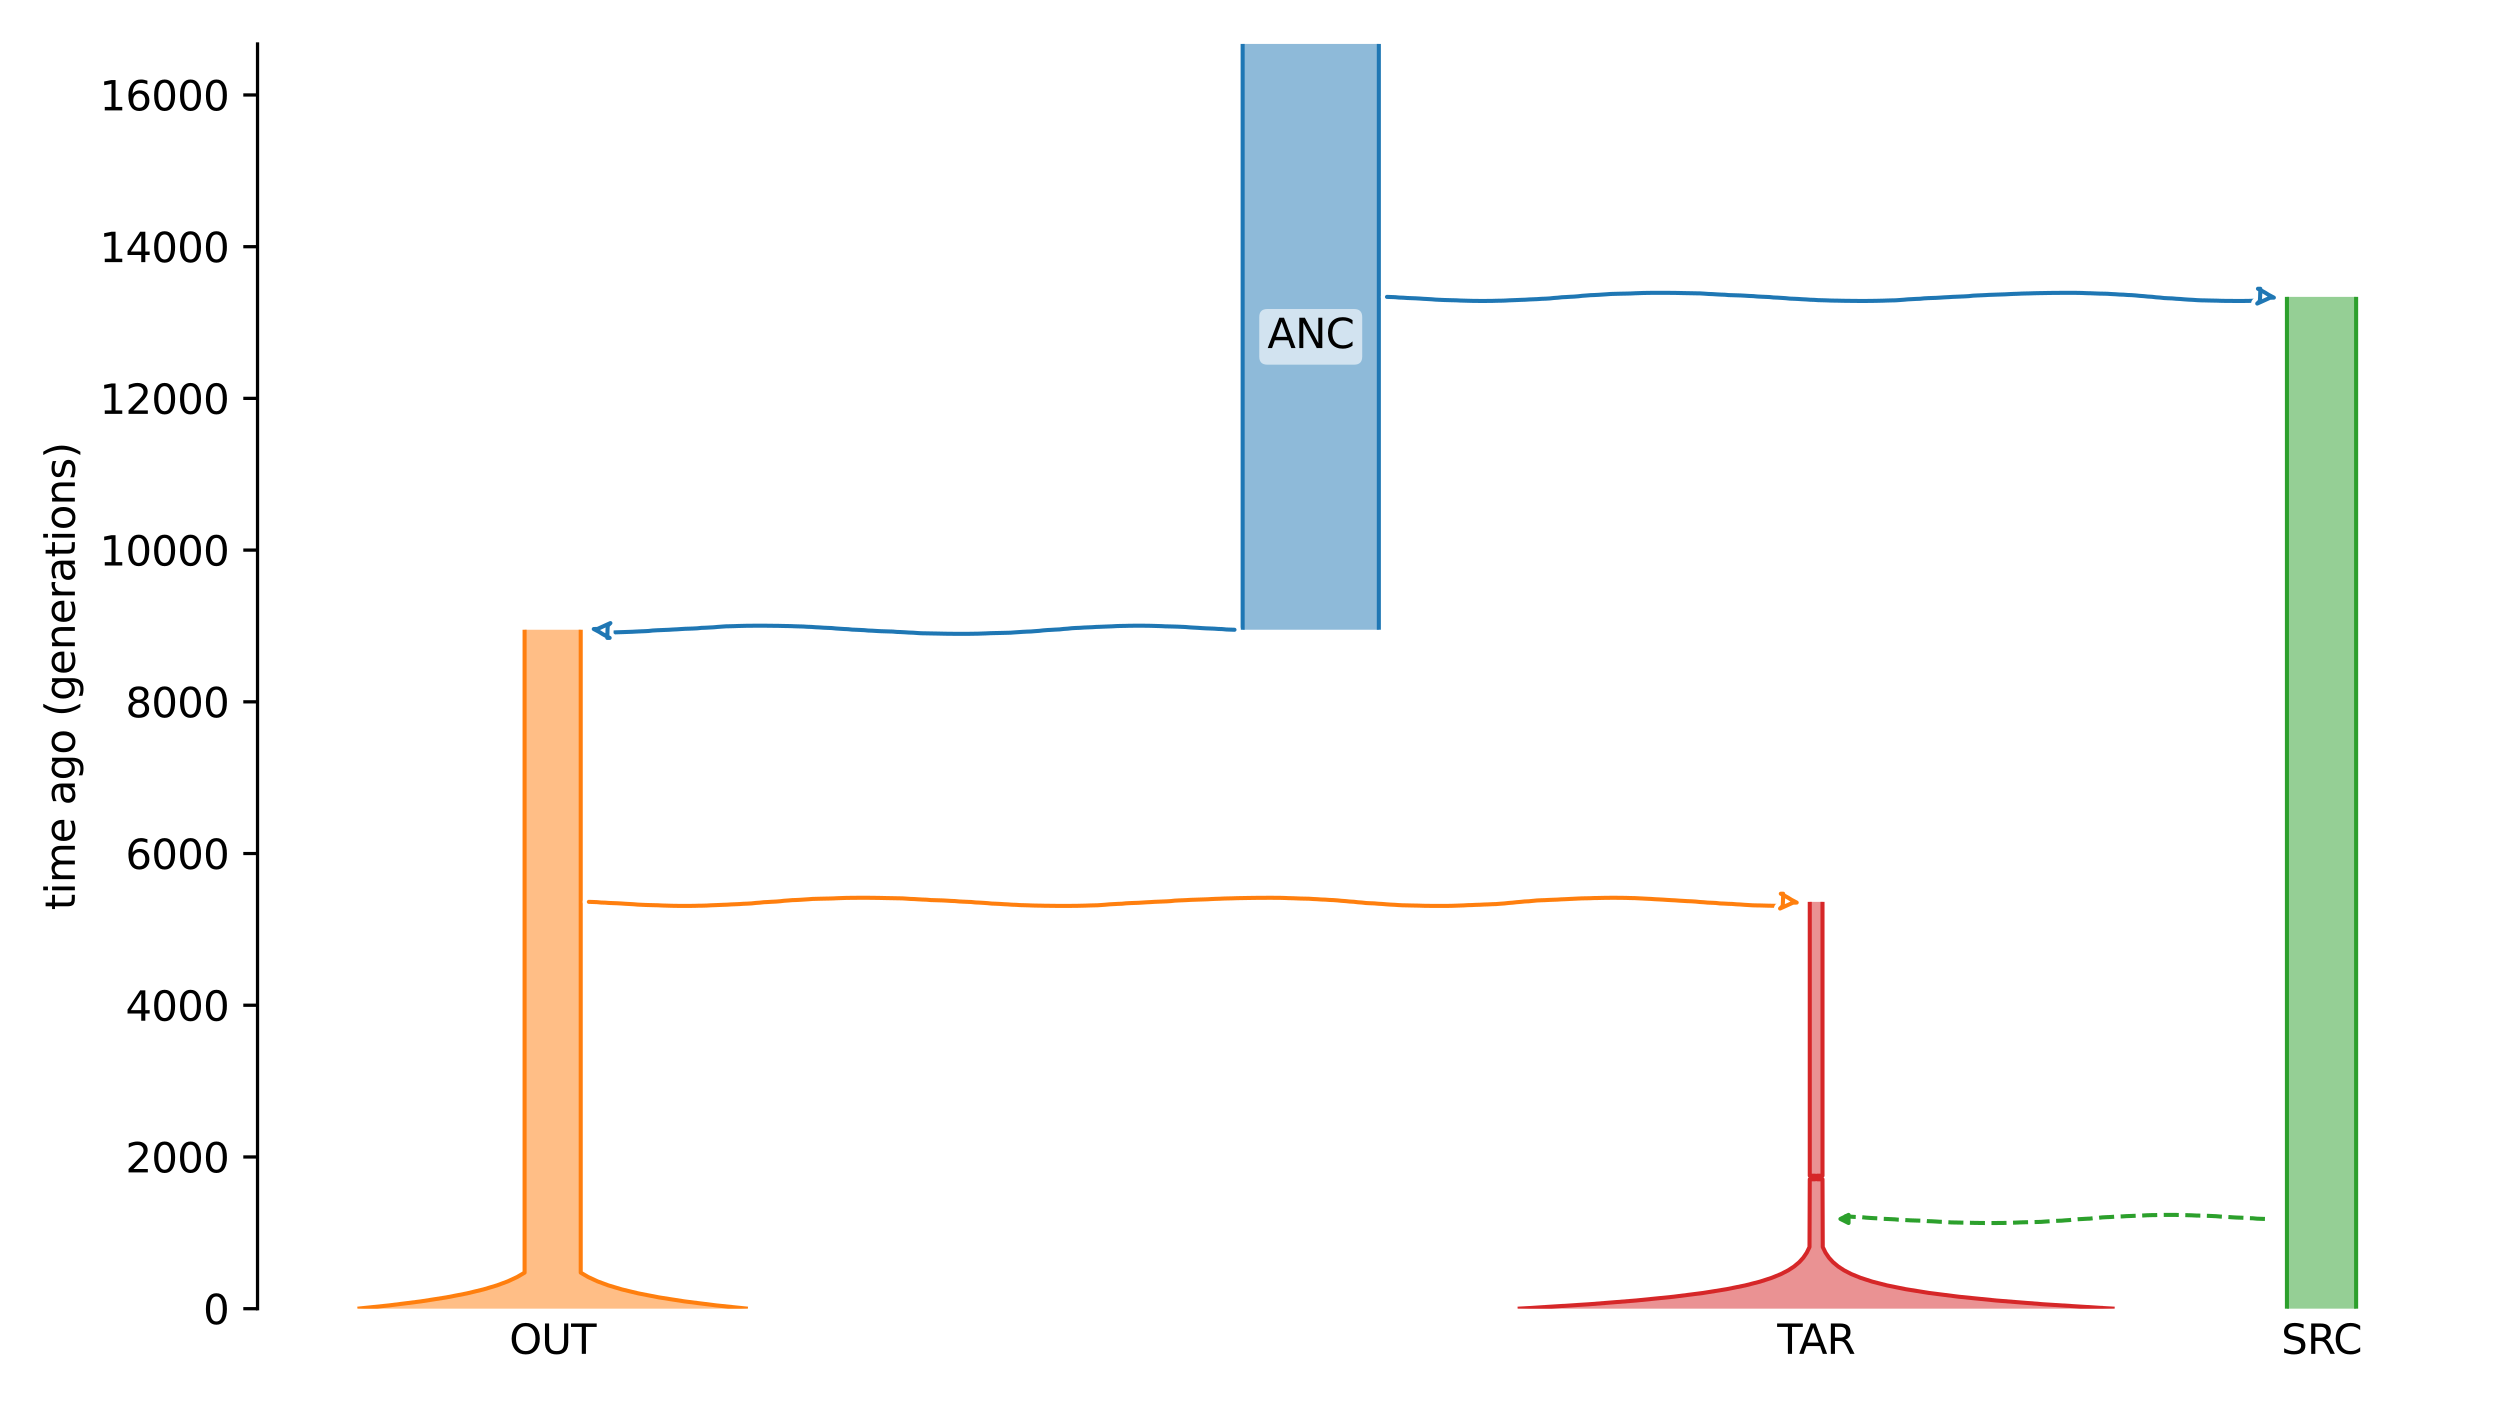 <?xml version="1.0" encoding="utf-8" standalone="no"?>
<!DOCTYPE svg PUBLIC "-//W3C//DTD SVG 1.1//EN"
  "http://www.w3.org/Graphics/SVG/1.1/DTD/svg11.dtd">
<svg xmlns:xlink="http://www.w3.org/1999/xlink" width="614.4pt" height="345.6pt" viewBox="0 0 614.4 345.6" xmlns="http://www.w3.org/2000/svg" version="1.1">
 <defs>
  <style type="text/css">*{stroke-linejoin: round; stroke-linecap: butt}</style>
 </defs>
 <g id="figure_1">
  <g id="patch_1">
   <path d="M 0 345.6 
L 614.4 345.6 
L 614.4 0 
L 0 0 
z
" style="fill: #ffffff"/>
  </g>
  <g id="axes_1">
   <g id="patch_2">
    <path d="M 63.291 321.622 
L 603.6 321.622 
L 603.6 10.8 
L 63.291 10.8 
z
" style="fill: #ffffff"/>
   </g>
   <path d="M 556.632 299.567 
L 555.632 299.536 
L 554.632 299.499 
L 553.632 299.401 
L 552.632 299.369 
L 551.632 299.295 
L 550.632 299.257 
L 549.632 299.221 
L 548.632 299.164 
L 547.632 299.093 
L 546.632 299.041 
L 545.632 298.982 
L 544.632 298.894 
L 543.632 298.848 
L 542.632 298.805 
L 541.632 298.775 
L 540.632 298.749 
L 539.632 298.728 
L 538.632 298.673 
L 537.632 298.645 
L 536.632 298.616 
L 535.632 298.59 
L 534.632 298.579 
L 533.632 298.569 
L 532.632 298.569 
L 531.632 298.579 
L 530.632 298.59 
L 529.632 298.621 
L 528.632 298.632 
L 527.632 298.663 
L 526.632 298.722 
L 525.632 298.759 
L 524.632 298.799 
L 523.632 298.841 
L 522.632 298.874 
L 521.632 298.941 
L 520.632 298.98 
L 519.632 299.023 
L 518.632 299.094 
L 517.632 299.13 
L 516.632 299.188 
L 515.632 299.299 
L 514.632 299.37 
L 513.632 299.483 
L 512.632 299.529 
L 511.632 299.59 
L 510.632 299.638 
L 509.632 299.719 
L 508.632 299.838 
L 507.632 299.908 
L 506.632 299.991 
L 505.632 300.024 
L 504.632 300.076 
L 503.632 300.144 
L 502.632 300.21 
L 501.632 300.287 
L 500.632 300.315 
L 499.632 300.341 
L 498.632 300.364 
L 497.632 300.383 
L 496.632 300.41 
L 495.632 300.459 
L 494.632 300.494 
L 493.632 300.53 
L 492.632 300.546 
L 491.632 300.561 
L 490.632 300.565 
L 489.632 300.567 
L 488.632 300.567 
L 487.632 300.565 
L 486.632 300.552 
L 485.632 300.543 
L 484.632 300.522 
L 483.632 300.499 
L 482.632 300.481 
L 481.632 300.463 
L 480.632 300.442 
L 479.632 300.426 
L 478.632 300.363 
L 477.632 300.288 
L 476.632 300.255 
L 475.632 300.188 
L 474.632 300.134 
L 473.632 300.1 
L 472.632 300.01 
L 471.632 299.981 
L 470.632 299.95 
L 469.632 299.919 
L 468.632 299.864 
L 467.632 299.799 
L 466.632 299.761 
L 465.632 299.665 
L 464.632 299.616 
L 463.632 299.572 
L 462.632 299.532 
L 461.632 299.423 
L 460.632 299.382 
L 459.632 299.32 
L 458.632 299.25 
L 457.632 299.145 
L 456.632 299.108 
L 455.632 299.062 
L 454.632 298.994 
L 453.302 298.945 
" clip-path="url(#p949fc31a69)" style="fill: none; stroke-dasharray: 3.7,1.6; stroke-dashoffset: 0; stroke: #2ca02c"/>
   <g id="patch_3">
    <path d="M 305.391 10.8 
L 305.391 154.769 
M 338.864 10.8 
L 338.864 154.769 
" clip-path="url(#p949fc31a69)" style="fill: none; stroke: #ffffff; stroke-width: 3; stroke-linejoin: miter"/>
    <path d="M 305.391 10.8 
L 305.391 154.769 
M 338.864 10.8 
L 338.864 154.769 
" clip-path="url(#p949fc31a69)" style="fill: none; stroke: #1f77b4; stroke-linejoin: miter"/>
    <g id="PolyCollection_1">
     <path d="M 338.864 10.8 
L 305.391 10.8 
L 305.391 154.769 
L 338.864 154.769 
L 338.864 154.769 
L 338.864 10.8 
z
" clip-path="url(#p949fc31a69)" style="fill: #1f77b4; fill-opacity: 0.5"/>
    </g>
    <g id="patch_4">
     <path d="M 128.923 154.769 
L 128.923 312.767 
L 128.923 312.767 
L 127.095 313.84 
L 124.783 314.913 
L 122.128 315.897 
L 118.836 316.881 
L 114.752 317.865 
L 109.685 318.849 
L 103.4 319.833 
L 95.604 320.817 
L 87.85 321.622 
M 142.718 154.769 
L 142.718 312.767 
L 142.718 312.767 
L 144.545 313.84 
L 146.858 314.913 
L 149.512 315.897 
L 152.805 316.881 
L 156.889 317.865 
L 161.955 318.849 
L 168.24 319.833 
L 176.036 320.817 
L 183.79 321.622 
L 183.79 321.622 
" clip-path="url(#p949fc31a69)" style="fill: none; stroke: #ffffff; stroke-width: 3; stroke-linejoin: miter"/>
     <path d="M 128.923 154.769 
L 128.923 312.767 
L 128.923 312.767 
L 127.095 313.84 
L 124.783 314.913 
L 122.128 315.897 
L 118.836 316.881 
L 114.752 317.865 
L 109.685 318.849 
L 103.4 319.833 
L 95.604 320.817 
L 87.85 321.622 
M 142.718 154.769 
L 142.718 312.767 
L 142.718 312.767 
L 144.545 313.84 
L 146.858 314.913 
L 149.512 315.897 
L 152.805 316.881 
L 156.889 317.865 
L 161.955 318.849 
L 168.24 319.833 
L 176.036 320.817 
L 183.79 321.622 
L 183.79 321.622 
" clip-path="url(#p949fc31a69)" style="fill: none; stroke: #ff7f0e; stroke-linejoin: miter"/>
     <g id="PolyCollection_2">
      <path d="M 142.718 154.769 
L 128.923 154.769 
L 128.923 312.767 
L 128.923 312.767 
L 128.787 312.856 
L 128.647 312.945 
L 128.505 313.035 
L 128.361 313.124 
L 128.213 313.214 
L 128.063 313.303 
L 127.909 313.393 
L 127.753 313.482 
L 127.593 313.572 
L 127.43 313.661 
L 127.264 313.75 
L 127.095 313.84 
L 126.922 313.929 
L 126.746 314.019 
L 126.567 314.108 
L 126.384 314.198 
L 126.197 314.287 
L 126.007 314.377 
L 125.813 314.466 
L 125.615 314.556 
L 125.413 314.645 
L 125.207 314.734 
L 124.997 314.824 
L 124.783 314.913 
L 124.564 315.003 
L 124.342 315.092 
L 124.115 315.182 
L 123.883 315.271 
L 123.647 315.361 
L 123.406 315.45 
L 123.16 315.539 
L 122.91 315.629 
L 122.655 315.718 
L 122.394 315.808 
L 122.128 315.897 
L 121.858 315.987 
L 121.581 316.076 
L 121.3 316.166 
L 121.012 316.255 
L 120.719 316.344 
L 120.421 316.434 
L 120.116 316.523 
L 119.805 316.613 
L 119.489 316.702 
L 119.165 316.792 
L 118.836 316.881 
L 118.5 316.971 
L 118.157 317.06 
L 117.808 317.149 
L 117.452 317.239 
L 117.088 317.328 
L 116.718 317.418 
L 116.34 317.507 
L 115.954 317.597 
L 115.561 317.686 
L 115.16 317.776 
L 114.752 317.865 
L 114.335 317.955 
L 113.91 318.044 
L 113.476 318.133 
L 113.034 318.223 
L 112.584 318.312 
L 112.124 318.402 
L 111.655 318.491 
L 111.177 318.581 
L 110.689 318.67 
L 110.192 318.76 
L 109.685 318.849 
L 109.168 318.938 
L 108.641 319.028 
L 108.103 319.117 
L 107.555 319.207 
L 106.996 319.296 
L 106.425 319.386 
L 105.844 319.475 
L 105.251 319.565 
L 104.646 319.654 
L 104.029 319.743 
L 103.4 319.833 
L 102.759 319.922 
L 102.105 320.012 
L 101.438 320.101 
L 100.758 320.191 
L 100.064 320.28 
L 99.357 320.37 
L 98.635 320.459 
L 97.9 320.549 
L 97.149 320.638 
L 96.384 320.727 
L 95.604 320.817 
L 94.809 320.906 
L 93.997 320.996 
L 93.17 321.085 
L 92.326 321.175 
L 91.466 321.264 
L 90.588 321.354 
L 89.693 321.443 
L 88.781 321.532 
L 87.85 321.622 
L 183.79 321.622 
L 183.79 321.622 
L 182.86 321.532 
L 181.947 321.443 
L 181.052 321.354 
L 180.175 321.264 
L 179.314 321.175 
L 178.471 321.085 
L 177.643 320.996 
L 176.832 320.906 
L 176.036 320.817 
L 175.256 320.727 
L 174.491 320.638 
L 173.741 320.549 
L 173.005 320.459 
L 172.284 320.37 
L 171.576 320.28 
L 170.883 320.191 
L 170.203 320.101 
L 169.536 320.012 
L 168.882 319.922 
L 168.24 319.833 
L 167.611 319.743 
L 166.994 319.654 
L 166.39 319.565 
L 165.797 319.475 
L 165.215 319.386 
L 164.645 319.296 
L 164.086 319.207 
L 163.537 319.117 
L 163 319.028 
L 162.472 318.938 
L 161.955 318.849 
L 161.448 318.76 
L 160.951 318.67 
L 160.464 318.581 
L 159.986 318.491 
L 159.517 318.402 
L 159.057 318.312 
L 158.606 318.223 
L 158.164 318.133 
L 157.731 318.044 
L 157.306 317.955 
L 156.889 317.865 
L 156.48 317.776 
L 156.079 317.686 
L 155.686 317.597 
L 155.301 317.507 
L 154.923 317.418 
L 154.552 317.328 
L 154.189 317.239 
L 153.833 317.149 
L 153.483 317.06 
L 153.141 316.971 
L 152.805 316.881 
L 152.475 316.792 
L 152.152 316.702 
L 151.835 316.613 
L 151.524 316.523 
L 151.22 316.434 
L 150.921 316.344 
L 150.628 316.255 
L 150.341 316.166 
L 150.059 316.076 
L 149.783 315.987 
L 149.512 315.897 
L 149.246 315.808 
L 148.986 315.718 
L 148.731 315.629 
L 148.48 315.539 
L 148.234 315.45 
L 147.994 315.361 
L 147.758 315.271 
L 147.526 315.182 
L 147.299 315.092 
L 147.076 315.003 
L 146.858 314.913 
L 146.644 314.824 
L 146.434 314.734 
L 146.228 314.645 
L 146.026 314.556 
L 145.828 314.466 
L 145.634 314.377 
L 145.443 314.287 
L 145.257 314.198 
L 145.074 314.108 
L 144.894 314.019 
L 144.718 313.929 
L 144.545 313.84 
L 144.376 313.75 
L 144.21 313.661 
L 144.047 313.572 
L 143.888 313.482 
L 143.731 313.393 
L 143.578 313.303 
L 143.427 313.214 
L 143.28 313.124 
L 143.135 313.035 
L 142.993 312.945 
L 142.854 312.856 
L 142.718 312.767 
L 142.718 312.767 
L 142.718 154.769 
z
" clip-path="url(#p949fc31a69)" style="fill: #ff7f0e; fill-opacity: 0.5"/>
     </g>
     <g id="patch_5">
      <path d="M 562.035 72.964 
L 562.035 321.622 
M 579.04 72.964 
L 579.04 321.622 
" clip-path="url(#p949fc31a69)" style="fill: none; stroke: #ffffff; stroke-width: 3; stroke-linejoin: miter"/>
      <path d="M 562.035 72.964 
L 562.035 321.622 
M 579.04 72.964 
L 579.04 321.622 
" clip-path="url(#p949fc31a69)" style="fill: none; stroke: #2ca02c; stroke-linejoin: miter"/>
      <g id="PolyCollection_3">
       <path d="M 579.04 72.964 
L 562.035 72.964 
L 562.035 321.622 
L 579.04 321.622 
L 579.04 321.622 
L 579.04 72.964 
z
" clip-path="url(#p949fc31a69)" style="fill: #2ca02c; fill-opacity: 0.5"/>
      </g>
      <g id="patch_6">
       <path d="M 444.767 221.641 
L 444.767 288.941 
L 446.087 288.941 
L 446.087 289.817 
L 444.767 289.817 
L 444.704 306.471 
L 444.023 307.862 
L 443.181 309.099 
L 442.195 310.181 
L 440.902 311.263 
L 439.476 312.191 
L 437.676 313.119 
L 435.403 314.046 
L 432.534 314.974 
L 428.911 315.902 
L 424.337 316.829 
L 418.562 317.757 
L 411.271 318.684 
L 402.066 319.612 
L 390.444 320.54 
L 375.771 321.467 
L 372.975 321.622 
M 447.899 221.641 
L 447.899 288.941 
L 446.578 288.941 
L 446.578 289.817 
L 447.899 289.817 
L 447.961 306.471 
L 448.643 307.862 
L 449.485 309.099 
L 450.47 310.181 
L 451.764 311.263 
L 453.19 312.191 
L 454.99 313.119 
L 457.262 314.046 
L 460.132 314.974 
L 463.755 315.902 
L 468.329 316.829 
L 474.104 317.757 
L 481.395 318.684 
L 490.6 319.612 
L 502.222 320.54 
L 516.895 321.467 
L 519.69 321.622 
L 519.69 321.622 
" clip-path="url(#p949fc31a69)" style="fill: none; stroke: #ffffff; stroke-width: 3; stroke-linejoin: miter"/>
       <path d="M 444.767 221.641 
L 444.767 288.941 
L 446.087 288.941 
L 446.087 289.817 
L 444.767 289.817 
L 444.704 306.471 
L 444.023 307.862 
L 443.181 309.099 
L 442.195 310.181 
L 440.902 311.263 
L 439.476 312.191 
L 437.676 313.119 
L 435.403 314.046 
L 432.534 314.974 
L 428.911 315.902 
L 424.337 316.829 
L 418.562 317.757 
L 411.271 318.684 
L 402.066 319.612 
L 390.444 320.54 
L 375.771 321.467 
L 372.975 321.622 
M 447.899 221.641 
L 447.899 288.941 
L 446.578 288.941 
L 446.578 289.817 
L 447.899 289.817 
L 447.961 306.471 
L 448.643 307.862 
L 449.485 309.099 
L 450.47 310.181 
L 451.764 311.263 
L 453.19 312.191 
L 454.99 313.119 
L 457.262 314.046 
L 460.132 314.974 
L 463.755 315.902 
L 468.329 316.829 
L 474.104 317.757 
L 481.395 318.684 
L 490.6 319.612 
L 502.222 320.54 
L 516.895 321.467 
L 519.69 321.622 
L 519.69 321.622 
" clip-path="url(#p949fc31a69)" style="fill: none; stroke: #d62728; stroke-linejoin: miter"/>
       <g id="PolyCollection_4">
        <path d="M 447.899 221.641 
L 444.767 221.641 
L 444.767 288.941 
L 446.087 288.941 
L 446.087 289.817 
L 444.767 289.817 
L 444.767 306.316 
L 444.767 306.316 
L 444.704 306.471 
L 444.64 306.625 
L 444.573 306.78 
L 444.503 306.935 
L 444.431 307.089 
L 444.355 307.244 
L 444.277 307.398 
L 444.195 307.553 
L 444.111 307.708 
L 444.023 307.862 
L 443.931 308.017 
L 443.836 308.171 
L 443.737 308.326 
L 443.634 308.481 
L 443.527 308.635 
L 443.416 308.79 
L 443.301 308.944 
L 443.181 309.099 
L 443.056 309.254 
L 442.926 309.408 
L 442.791 309.563 
L 442.651 309.717 
L 442.505 309.872 
L 442.353 310.027 
L 442.195 310.181 
L 442.031 310.336 
L 441.861 310.49 
L 441.684 310.645 
L 441.5 310.8 
L 441.308 310.954 
L 441.109 311.109 
L 440.902 311.263 
L 440.687 311.418 
L 440.463 311.573 
L 440.231 311.727 
L 439.989 311.882 
L 439.738 312.036 
L 439.476 312.191 
L 439.205 312.346 
L 438.922 312.5 
L 438.629 312.655 
L 438.323 312.809 
L 438.006 312.964 
L 437.676 313.119 
L 437.333 313.273 
L 436.977 313.428 
L 436.606 313.583 
L 436.22 313.737 
L 435.82 313.892 
L 435.403 314.046 
L 434.97 314.201 
L 434.52 314.356 
L 434.052 314.51 
L 433.565 314.665 
L 433.06 314.819 
L 432.534 314.974 
L 431.987 315.129 
L 431.419 315.283 
L 430.828 315.438 
L 430.214 315.592 
L 429.575 315.747 
L 428.911 315.902 
L 428.221 316.056 
L 427.503 316.211 
L 426.757 316.365 
L 425.982 316.52 
L 425.175 316.675 
L 424.337 316.829 
L 423.466 316.984 
L 422.56 317.138 
L 421.618 317.293 
L 420.638 317.448 
L 419.62 317.602 
L 418.562 317.757 
L 417.462 317.911 
L 416.318 318.066 
L 415.129 318.221 
L 413.893 318.375 
L 412.607 318.53 
L 411.271 318.684 
L 409.882 318.839 
L 408.438 318.994 
L 406.937 319.148 
L 405.376 319.303 
L 403.753 319.457 
L 402.066 319.612 
L 400.312 319.767 
L 398.489 319.921 
L 396.593 320.076 
L 394.623 320.23 
L 392.574 320.385 
L 390.444 320.54 
L 388.23 320.694 
L 385.928 320.849 
L 383.535 321.003 
L 381.047 321.158 
L 378.46 321.313 
L 375.771 321.467 
L 372.975 321.622 
L 519.69 321.622 
L 519.69 321.622 
L 516.895 321.467 
L 514.206 321.313 
L 511.619 321.158 
L 509.131 321.003 
L 506.738 320.849 
L 504.436 320.694 
L 502.222 320.54 
L 500.092 320.385 
L 498.043 320.23 
L 496.072 320.076 
L 494.177 319.921 
L 492.354 319.767 
L 490.6 319.612 
L 488.913 319.457 
L 487.29 319.303 
L 485.729 319.148 
L 484.228 318.994 
L 482.784 318.839 
L 481.395 318.684 
L 480.058 318.53 
L 478.773 318.375 
L 477.537 318.221 
L 476.348 318.066 
L 475.204 317.911 
L 474.104 317.757 
L 473.045 317.602 
L 472.027 317.448 
L 471.048 317.293 
L 470.106 317.138 
L 469.2 316.984 
L 468.329 316.829 
L 467.491 316.675 
L 466.684 316.52 
L 465.909 316.365 
L 465.163 316.211 
L 464.445 316.056 
L 463.755 315.902 
L 463.091 315.747 
L 462.452 315.592 
L 461.838 315.438 
L 461.247 315.283 
L 460.679 315.129 
L 460.132 314.974 
L 459.606 314.819 
L 459.1 314.665 
L 458.614 314.51 
L 458.146 314.356 
L 457.696 314.201 
L 457.262 314.046 
L 456.846 313.892 
L 456.445 313.737 
L 456.06 313.583 
L 455.689 313.428 
L 455.333 313.273 
L 454.99 313.119 
L 454.66 312.964 
L 454.342 312.809 
L 454.037 312.655 
L 453.744 312.5 
L 453.461 312.346 
L 453.19 312.191 
L 452.928 312.036 
L 452.677 311.882 
L 452.435 311.727 
L 452.203 311.573 
L 451.979 311.418 
L 451.764 311.263 
L 451.557 311.109 
L 451.358 310.954 
L 451.166 310.8 
L 450.982 310.645 
L 450.805 310.49 
L 450.634 310.336 
L 450.47 310.181 
L 450.313 310.027 
L 450.161 309.872 
L 450.015 309.717 
L 449.875 309.563 
L 449.74 309.408 
L 449.61 309.254 
L 449.485 309.099 
L 449.365 308.944 
L 449.249 308.79 
L 449.138 308.635 
L 449.031 308.481 
L 448.929 308.326 
L 448.83 308.171 
L 448.735 308.017 
L 448.643 307.862 
L 448.555 307.708 
L 448.47 307.553 
L 448.389 307.398 
L 448.31 307.244 
L 448.235 307.089 
L 448.163 306.935 
L 448.093 306.78 
L 448.026 306.625 
L 447.961 306.471 
L 447.899 306.316 
L 447.899 306.316 
L 447.899 289.817 
L 446.578 289.817 
L 446.578 288.941 
L 447.899 288.941 
L 447.899 221.641 
z
" clip-path="url(#p949fc31a69)" style="fill: #d62728; fill-opacity: 0.5"/>
       </g>
       <g id="matplotlib.axis_1">
        <g id="xtick_1">
         <g id="line2d_1"/>
         <g id="text_1">
          <!-- OUT -->
          <g transform="translate(125.171 332.72) scale(0.1 -0.1)">
           <defs>
            <path id="DejaVuSans-4f" d="M 2522 4238 
Q 1834 4238 1429 3725 
Q 1025 3213 1025 2328 
Q 1025 1447 1429 934 
Q 1834 422 2522 422 
Q 3209 422 3611 934 
Q 4013 1447 4013 2328 
Q 4013 3213 3611 3725 
Q 3209 4238 2522 4238 
z
M 2522 4750 
Q 3503 4750 4090 4092 
Q 4678 3434 4678 2328 
Q 4678 1225 4090 567 
Q 3503 -91 2522 -91 
Q 1538 -91 948 565 
Q 359 1222 359 2328 
Q 359 3434 948 4092 
Q 1538 4750 2522 4750 
z
" transform="scale(0.016)"/>
            <path id="DejaVuSans-55" d="M 556 4666 
L 1191 4666 
L 1191 1831 
Q 1191 1081 1462 751 
Q 1734 422 2344 422 
Q 2950 422 3222 751 
Q 3494 1081 3494 1831 
L 3494 4666 
L 4128 4666 
L 4128 1753 
Q 4128 841 3676 375 
Q 3225 -91 2344 -91 
Q 1459 -91 1007 375 
Q 556 841 556 1753 
L 556 4666 
z
" transform="scale(0.016)"/>
            <path id="DejaVuSans-54" d="M -19 4666 
L 3928 4666 
L 3928 4134 
L 2272 4134 
L 2272 0 
L 1638 0 
L 1638 4134 
L -19 4134 
L -19 4666 
z
" transform="scale(0.016)"/>
           </defs>
           <use xlink:href="#DejaVuSans-4f"/>
           <use xlink:href="#DejaVuSans-55" x="78.711"/>
           <use xlink:href="#DejaVuSans-54" x="151.904"/>
          </g>
         </g>
        </g>
        <g id="xtick_2">
         <g id="line2d_2"/>
         <g id="text_2">
          <!-- SRC -->
          <g transform="translate(560.648 332.72) scale(0.1 -0.1)">
           <defs>
            <path id="DejaVuSans-53" d="M 3425 4513 
L 3425 3897 
Q 3066 4069 2747 4153 
Q 2428 4238 2131 4238 
Q 1616 4238 1336 4038 
Q 1056 3838 1056 3469 
Q 1056 3159 1242 3001 
Q 1428 2844 1947 2747 
L 2328 2669 
Q 3034 2534 3370 2195 
Q 3706 1856 3706 1288 
Q 3706 609 3251 259 
Q 2797 -91 1919 -91 
Q 1588 -91 1214 -16 
Q 841 59 441 206 
L 441 856 
Q 825 641 1194 531 
Q 1563 422 1919 422 
Q 2459 422 2753 634 
Q 3047 847 3047 1241 
Q 3047 1584 2836 1778 
Q 2625 1972 2144 2069 
L 1759 2144 
Q 1053 2284 737 2584 
Q 422 2884 422 3419 
Q 422 4038 858 4394 
Q 1294 4750 2059 4750 
Q 2388 4750 2728 4690 
Q 3069 4631 3425 4513 
z
" transform="scale(0.016)"/>
            <path id="DejaVuSans-52" d="M 2841 2188 
Q 3044 2119 3236 1894 
Q 3428 1669 3622 1275 
L 4263 0 
L 3584 0 
L 2988 1197 
Q 2756 1666 2539 1819 
Q 2322 1972 1947 1972 
L 1259 1972 
L 1259 0 
L 628 0 
L 628 4666 
L 2053 4666 
Q 2853 4666 3247 4331 
Q 3641 3997 3641 3322 
Q 3641 2881 3436 2590 
Q 3231 2300 2841 2188 
z
M 1259 4147 
L 1259 2491 
L 2053 2491 
Q 2509 2491 2742 2702 
Q 2975 2913 2975 3322 
Q 2975 3731 2742 3939 
Q 2509 4147 2053 4147 
L 1259 4147 
z
" transform="scale(0.016)"/>
            <path id="DejaVuSans-43" d="M 4122 4306 
L 4122 3641 
Q 3803 3938 3442 4084 
Q 3081 4231 2675 4231 
Q 1875 4231 1450 3742 
Q 1025 3253 1025 2328 
Q 1025 1406 1450 917 
Q 1875 428 2675 428 
Q 3081 428 3442 575 
Q 3803 722 4122 1019 
L 4122 359 
Q 3791 134 3420 21 
Q 3050 -91 2638 -91 
Q 1578 -91 968 557 
Q 359 1206 359 2328 
Q 359 3453 968 4101 
Q 1578 4750 2638 4750 
Q 3056 4750 3426 4639 
Q 3797 4528 4122 4306 
z
" transform="scale(0.016)"/>
           </defs>
           <use xlink:href="#DejaVuSans-53"/>
           <use xlink:href="#DejaVuSans-52" x="63.477"/>
           <use xlink:href="#DejaVuSans-43" x="127.959"/>
          </g>
         </g>
        </g>
        <g id="xtick_3">
         <g id="line2d_3"/>
         <g id="text_3">
          <!-- TAR -->
          <g transform="translate(436.772 332.72) scale(0.1 -0.1)">
           <defs>
            <path id="DejaVuSans-41" d="M 2188 4044 
L 1331 1722 
L 3047 1722 
L 2188 4044 
z
M 1831 4666 
L 2547 4666 
L 4325 0 
L 3669 0 
L 3244 1197 
L 1141 1197 
L 716 0 
L 50 0 
L 1831 4666 
z
" transform="scale(0.016)"/>
           </defs>
           <use xlink:href="#DejaVuSans-54"/>
           <use xlink:href="#DejaVuSans-41" x="53.334"/>
           <use xlink:href="#DejaVuSans-52" x="121.742"/>
          </g>
         </g>
        </g>
       </g>
       <g id="matplotlib.axis_2">
        <g id="ytick_1">
         <g id="line2d_4">
          <defs>
           <path id="mc455699078" d="M 0 0 
L -3.5 0 
" style="stroke: #000000; stroke-width: 0.8"/>
          </defs>
          <g>
           <use xlink:href="#mc455699078" x="63.291" y="321.622" style="stroke: #000000; stroke-width: 0.8"/>
          </g>
         </g>
         <g id="text_4">
          <!-- 0 -->
          <g transform="translate(49.928 325.421) scale(0.1 -0.1)">
           <defs>
            <path id="DejaVuSans-30" d="M 2034 4250 
Q 1547 4250 1301 3770 
Q 1056 3291 1056 2328 
Q 1056 1369 1301 889 
Q 1547 409 2034 409 
Q 2525 409 2770 889 
Q 3016 1369 3016 2328 
Q 3016 3291 2770 3770 
Q 2525 4250 2034 4250 
z
M 2034 4750 
Q 2819 4750 3233 4129 
Q 3647 3509 3647 2328 
Q 3647 1150 3233 529 
Q 2819 -91 2034 -91 
Q 1250 -91 836 529 
Q 422 1150 422 2328 
Q 422 3509 836 4129 
Q 1250 4750 2034 4750 
z
" transform="scale(0.016)"/>
           </defs>
           <use xlink:href="#DejaVuSans-30"/>
          </g>
         </g>
        </g>
        <g id="ytick_2">
         <g id="line2d_5">
          <g>
           <use xlink:href="#mc455699078" x="63.291" y="284.336" style="stroke: #000000; stroke-width: 0.8"/>
          </g>
         </g>
         <g id="text_5">
          <!-- 2000 -->
          <g transform="translate(30.841 288.136) scale(0.1 -0.1)">
           <defs>
            <path id="DejaVuSans-32" d="M 1228 531 
L 3431 531 
L 3431 0 
L 469 0 
L 469 531 
Q 828 903 1448 1529 
Q 2069 2156 2228 2338 
Q 2531 2678 2651 2914 
Q 2772 3150 2772 3378 
Q 2772 3750 2511 3984 
Q 2250 4219 1831 4219 
Q 1534 4219 1204 4116 
Q 875 4013 500 3803 
L 500 4441 
Q 881 4594 1212 4672 
Q 1544 4750 1819 4750 
Q 2544 4750 2975 4387 
Q 3406 4025 3406 3419 
Q 3406 3131 3298 2873 
Q 3191 2616 2906 2266 
Q 2828 2175 2409 1742 
Q 1991 1309 1228 531 
z
" transform="scale(0.016)"/>
           </defs>
           <use xlink:href="#DejaVuSans-32"/>
           <use xlink:href="#DejaVuSans-30" x="63.623"/>
           <use xlink:href="#DejaVuSans-30" x="127.246"/>
           <use xlink:href="#DejaVuSans-30" x="190.869"/>
          </g>
         </g>
        </g>
        <g id="ytick_3">
         <g id="line2d_6">
          <g>
           <use xlink:href="#mc455699078" x="63.291" y="247.051" style="stroke: #000000; stroke-width: 0.8"/>
          </g>
         </g>
         <g id="text_6">
          <!-- 4000 -->
          <g transform="translate(30.841 250.85) scale(0.1 -0.1)">
           <defs>
            <path id="DejaVuSans-34" d="M 2419 4116 
L 825 1625 
L 2419 1625 
L 2419 4116 
z
M 2253 4666 
L 3047 4666 
L 3047 1625 
L 3713 1625 
L 3713 1100 
L 3047 1100 
L 3047 0 
L 2419 0 
L 2419 1100 
L 313 1100 
L 313 1709 
L 2253 4666 
z
" transform="scale(0.016)"/>
           </defs>
           <use xlink:href="#DejaVuSans-34"/>
           <use xlink:href="#DejaVuSans-30" x="63.623"/>
           <use xlink:href="#DejaVuSans-30" x="127.246"/>
           <use xlink:href="#DejaVuSans-30" x="190.869"/>
          </g>
         </g>
        </g>
        <g id="ytick_4">
         <g id="line2d_7">
          <g>
           <use xlink:href="#mc455699078" x="63.291" y="209.765" style="stroke: #000000; stroke-width: 0.8"/>
          </g>
         </g>
         <g id="text_7">
          <!-- 6000 -->
          <g transform="translate(30.841 213.564) scale(0.1 -0.1)">
           <defs>
            <path id="DejaVuSans-36" d="M 2113 2584 
Q 1688 2584 1439 2293 
Q 1191 2003 1191 1497 
Q 1191 994 1439 701 
Q 1688 409 2113 409 
Q 2538 409 2786 701 
Q 3034 994 3034 1497 
Q 3034 2003 2786 2293 
Q 2538 2584 2113 2584 
z
M 3366 4563 
L 3366 3988 
Q 3128 4100 2886 4159 
Q 2644 4219 2406 4219 
Q 1781 4219 1451 3797 
Q 1122 3375 1075 2522 
Q 1259 2794 1537 2939 
Q 1816 3084 2150 3084 
Q 2853 3084 3261 2657 
Q 3669 2231 3669 1497 
Q 3669 778 3244 343 
Q 2819 -91 2113 -91 
Q 1303 -91 875 529 
Q 447 1150 447 2328 
Q 447 3434 972 4092 
Q 1497 4750 2381 4750 
Q 2619 4750 2861 4703 
Q 3103 4656 3366 4563 
z
" transform="scale(0.016)"/>
           </defs>
           <use xlink:href="#DejaVuSans-36"/>
           <use xlink:href="#DejaVuSans-30" x="63.623"/>
           <use xlink:href="#DejaVuSans-30" x="127.246"/>
           <use xlink:href="#DejaVuSans-30" x="190.869"/>
          </g>
         </g>
        </g>
        <g id="ytick_5">
         <g id="line2d_8">
          <g>
           <use xlink:href="#mc455699078" x="63.291" y="172.48" style="stroke: #000000; stroke-width: 0.8"/>
          </g>
         </g>
         <g id="text_8">
          <!-- 8000 -->
          <g transform="translate(30.841 176.279) scale(0.1 -0.1)">
           <defs>
            <path id="DejaVuSans-38" d="M 2034 2216 
Q 1584 2216 1326 1975 
Q 1069 1734 1069 1313 
Q 1069 891 1326 650 
Q 1584 409 2034 409 
Q 2484 409 2743 651 
Q 3003 894 3003 1313 
Q 3003 1734 2745 1975 
Q 2488 2216 2034 2216 
z
M 1403 2484 
Q 997 2584 770 2862 
Q 544 3141 544 3541 
Q 544 4100 942 4425 
Q 1341 4750 2034 4750 
Q 2731 4750 3128 4425 
Q 3525 4100 3525 3541 
Q 3525 3141 3298 2862 
Q 3072 2584 2669 2484 
Q 3125 2378 3379 2068 
Q 3634 1759 3634 1313 
Q 3634 634 3220 271 
Q 2806 -91 2034 -91 
Q 1263 -91 848 271 
Q 434 634 434 1313 
Q 434 1759 690 2068 
Q 947 2378 1403 2484 
z
M 1172 3481 
Q 1172 3119 1398 2916 
Q 1625 2713 2034 2713 
Q 2441 2713 2670 2916 
Q 2900 3119 2900 3481 
Q 2900 3844 2670 4047 
Q 2441 4250 2034 4250 
Q 1625 4250 1398 4047 
Q 1172 3844 1172 3481 
z
" transform="scale(0.016)"/>
           </defs>
           <use xlink:href="#DejaVuSans-38"/>
           <use xlink:href="#DejaVuSans-30" x="63.623"/>
           <use xlink:href="#DejaVuSans-30" x="127.246"/>
           <use xlink:href="#DejaVuSans-30" x="190.869"/>
          </g>
         </g>
        </g>
        <g id="ytick_6">
         <g id="line2d_9">
          <g>
           <use xlink:href="#mc455699078" x="63.291" y="135.194" style="stroke: #000000; stroke-width: 0.8"/>
          </g>
         </g>
         <g id="text_9">
          <!-- 10000 -->
          <g transform="translate(24.478 138.993) scale(0.1 -0.1)">
           <defs>
            <path id="DejaVuSans-31" d="M 794 531 
L 1825 531 
L 1825 4091 
L 703 3866 
L 703 4441 
L 1819 4666 
L 2450 4666 
L 2450 531 
L 3481 531 
L 3481 0 
L 794 0 
L 794 531 
z
" transform="scale(0.016)"/>
           </defs>
           <use xlink:href="#DejaVuSans-31"/>
           <use xlink:href="#DejaVuSans-30" x="63.623"/>
           <use xlink:href="#DejaVuSans-30" x="127.246"/>
           <use xlink:href="#DejaVuSans-30" x="190.869"/>
           <use xlink:href="#DejaVuSans-30" x="254.492"/>
          </g>
         </g>
        </g>
        <g id="ytick_7">
         <g id="line2d_10">
          <g>
           <use xlink:href="#mc455699078" x="63.291" y="97.908" style="stroke: #000000; stroke-width: 0.8"/>
          </g>
         </g>
         <g id="text_10">
          <!-- 12000 -->
          <g transform="translate(24.478 101.708) scale(0.1 -0.1)">
           <use xlink:href="#DejaVuSans-31"/>
           <use xlink:href="#DejaVuSans-32" x="63.623"/>
           <use xlink:href="#DejaVuSans-30" x="127.246"/>
           <use xlink:href="#DejaVuSans-30" x="190.869"/>
           <use xlink:href="#DejaVuSans-30" x="254.492"/>
          </g>
         </g>
        </g>
        <g id="ytick_8">
         <g id="line2d_11">
          <g>
           <use xlink:href="#mc455699078" x="63.291" y="60.623" style="stroke: #000000; stroke-width: 0.8"/>
          </g>
         </g>
         <g id="text_11">
          <!-- 14000 -->
          <g transform="translate(24.478 64.422) scale(0.1 -0.1)">
           <use xlink:href="#DejaVuSans-31"/>
           <use xlink:href="#DejaVuSans-34" x="63.623"/>
           <use xlink:href="#DejaVuSans-30" x="127.246"/>
           <use xlink:href="#DejaVuSans-30" x="190.869"/>
           <use xlink:href="#DejaVuSans-30" x="254.492"/>
          </g>
         </g>
        </g>
        <g id="ytick_9">
         <g id="line2d_12">
          <g>
           <use xlink:href="#mc455699078" x="63.291" y="23.337" style="stroke: #000000; stroke-width: 0.8"/>
          </g>
         </g>
         <g id="text_12">
          <!-- 16000 -->
          <g transform="translate(24.478 27.136) scale(0.1 -0.1)">
           <use xlink:href="#DejaVuSans-31"/>
           <use xlink:href="#DejaVuSans-36" x="63.623"/>
           <use xlink:href="#DejaVuSans-30" x="127.246"/>
           <use xlink:href="#DejaVuSans-30" x="190.869"/>
           <use xlink:href="#DejaVuSans-30" x="254.492"/>
          </g>
         </g>
        </g>
        <g id="text_13">
         <!-- time ago (generations) -->
         <g transform="translate(18.398 223.682) rotate(-90) scale(0.1 -0.1)">
          <defs>
           <path id="DejaVuSans-74" d="M 1172 4494 
L 1172 3500 
L 2356 3500 
L 2356 3053 
L 1172 3053 
L 1172 1153 
Q 1172 725 1289 603 
Q 1406 481 1766 481 
L 2356 481 
L 2356 0 
L 1766 0 
Q 1100 0 847 248 
Q 594 497 594 1153 
L 594 3053 
L 172 3053 
L 172 3500 
L 594 3500 
L 594 4494 
L 1172 4494 
z
" transform="scale(0.016)"/>
           <path id="DejaVuSans-69" d="M 603 3500 
L 1178 3500 
L 1178 0 
L 603 0 
L 603 3500 
z
M 603 4863 
L 1178 4863 
L 1178 4134 
L 603 4134 
L 603 4863 
z
" transform="scale(0.016)"/>
           <path id="DejaVuSans-6d" d="M 3328 2828 
Q 3544 3216 3844 3400 
Q 4144 3584 4550 3584 
Q 5097 3584 5394 3201 
Q 5691 2819 5691 2113 
L 5691 0 
L 5113 0 
L 5113 2094 
Q 5113 2597 4934 2840 
Q 4756 3084 4391 3084 
Q 3944 3084 3684 2787 
Q 3425 2491 3425 1978 
L 3425 0 
L 2847 0 
L 2847 2094 
Q 2847 2600 2669 2842 
Q 2491 3084 2119 3084 
Q 1678 3084 1418 2786 
Q 1159 2488 1159 1978 
L 1159 0 
L 581 0 
L 581 3500 
L 1159 3500 
L 1159 2956 
Q 1356 3278 1631 3431 
Q 1906 3584 2284 3584 
Q 2666 3584 2933 3390 
Q 3200 3197 3328 2828 
z
" transform="scale(0.016)"/>
           <path id="DejaVuSans-65" d="M 3597 1894 
L 3597 1613 
L 953 1613 
Q 991 1019 1311 708 
Q 1631 397 2203 397 
Q 2534 397 2845 478 
Q 3156 559 3463 722 
L 3463 178 
Q 3153 47 2828 -22 
Q 2503 -91 2169 -91 
Q 1331 -91 842 396 
Q 353 884 353 1716 
Q 353 2575 817 3079 
Q 1281 3584 2069 3584 
Q 2775 3584 3186 3129 
Q 3597 2675 3597 1894 
z
M 3022 2063 
Q 3016 2534 2758 2815 
Q 2500 3097 2075 3097 
Q 1594 3097 1305 2825 
Q 1016 2553 972 2059 
L 3022 2063 
z
" transform="scale(0.016)"/>
           <path id="DejaVuSans-20" transform="scale(0.016)"/>
           <path id="DejaVuSans-61" d="M 2194 1759 
Q 1497 1759 1228 1600 
Q 959 1441 959 1056 
Q 959 750 1161 570 
Q 1363 391 1709 391 
Q 2188 391 2477 730 
Q 2766 1069 2766 1631 
L 2766 1759 
L 2194 1759 
z
M 3341 1997 
L 3341 0 
L 2766 0 
L 2766 531 
Q 2569 213 2275 61 
Q 1981 -91 1556 -91 
Q 1019 -91 701 211 
Q 384 513 384 1019 
Q 384 1609 779 1909 
Q 1175 2209 1959 2209 
L 2766 2209 
L 2766 2266 
Q 2766 2663 2505 2880 
Q 2244 3097 1772 3097 
Q 1472 3097 1187 3025 
Q 903 2953 641 2809 
L 641 3341 
Q 956 3463 1253 3523 
Q 1550 3584 1831 3584 
Q 2591 3584 2966 3190 
Q 3341 2797 3341 1997 
z
" transform="scale(0.016)"/>
           <path id="DejaVuSans-67" d="M 2906 1791 
Q 2906 2416 2648 2759 
Q 2391 3103 1925 3103 
Q 1463 3103 1205 2759 
Q 947 2416 947 1791 
Q 947 1169 1205 825 
Q 1463 481 1925 481 
Q 2391 481 2648 825 
Q 2906 1169 2906 1791 
z
M 3481 434 
Q 3481 -459 3084 -895 
Q 2688 -1331 1869 -1331 
Q 1566 -1331 1297 -1286 
Q 1028 -1241 775 -1147 
L 775 -588 
Q 1028 -725 1275 -790 
Q 1522 -856 1778 -856 
Q 2344 -856 2625 -561 
Q 2906 -266 2906 331 
L 2906 616 
Q 2728 306 2450 153 
Q 2172 0 1784 0 
Q 1141 0 747 490 
Q 353 981 353 1791 
Q 353 2603 747 3093 
Q 1141 3584 1784 3584 
Q 2172 3584 2450 3431 
Q 2728 3278 2906 2969 
L 2906 3500 
L 3481 3500 
L 3481 434 
z
" transform="scale(0.016)"/>
           <path id="DejaVuSans-6f" d="M 1959 3097 
Q 1497 3097 1228 2736 
Q 959 2375 959 1747 
Q 959 1119 1226 758 
Q 1494 397 1959 397 
Q 2419 397 2687 759 
Q 2956 1122 2956 1747 
Q 2956 2369 2687 2733 
Q 2419 3097 1959 3097 
z
M 1959 3584 
Q 2709 3584 3137 3096 
Q 3566 2609 3566 1747 
Q 3566 888 3137 398 
Q 2709 -91 1959 -91 
Q 1206 -91 779 398 
Q 353 888 353 1747 
Q 353 2609 779 3096 
Q 1206 3584 1959 3584 
z
" transform="scale(0.016)"/>
           <path id="DejaVuSans-28" d="M 1984 4856 
Q 1566 4138 1362 3434 
Q 1159 2731 1159 2009 
Q 1159 1288 1364 580 
Q 1569 -128 1984 -844 
L 1484 -844 
Q 1016 -109 783 600 
Q 550 1309 550 2009 
Q 550 2706 781 3412 
Q 1013 4119 1484 4856 
L 1984 4856 
z
" transform="scale(0.016)"/>
           <path id="DejaVuSans-6e" d="M 3513 2113 
L 3513 0 
L 2938 0 
L 2938 2094 
Q 2938 2591 2744 2837 
Q 2550 3084 2163 3084 
Q 1697 3084 1428 2787 
Q 1159 2491 1159 1978 
L 1159 0 
L 581 0 
L 581 3500 
L 1159 3500 
L 1159 2956 
Q 1366 3272 1645 3428 
Q 1925 3584 2291 3584 
Q 2894 3584 3203 3211 
Q 3513 2838 3513 2113 
z
" transform="scale(0.016)"/>
           <path id="DejaVuSans-72" d="M 2631 2963 
Q 2534 3019 2420 3045 
Q 2306 3072 2169 3072 
Q 1681 3072 1420 2755 
Q 1159 2438 1159 1844 
L 1159 0 
L 581 0 
L 581 3500 
L 1159 3500 
L 1159 2956 
Q 1341 3275 1631 3429 
Q 1922 3584 2338 3584 
Q 2397 3584 2469 3576 
Q 2541 3569 2628 3553 
L 2631 2963 
z
" transform="scale(0.016)"/>
           <path id="DejaVuSans-73" d="M 2834 3397 
L 2834 2853 
Q 2591 2978 2328 3040 
Q 2066 3103 1784 3103 
Q 1356 3103 1142 2972 
Q 928 2841 928 2578 
Q 928 2378 1081 2264 
Q 1234 2150 1697 2047 
L 1894 2003 
Q 2506 1872 2764 1633 
Q 3022 1394 3022 966 
Q 3022 478 2636 193 
Q 2250 -91 1575 -91 
Q 1294 -91 989 -36 
Q 684 19 347 128 
L 347 722 
Q 666 556 975 473 
Q 1284 391 1588 391 
Q 1994 391 2212 530 
Q 2431 669 2431 922 
Q 2431 1156 2273 1281 
Q 2116 1406 1581 1522 
L 1381 1569 
Q 847 1681 609 1914 
Q 372 2147 372 2553 
Q 372 3047 722 3315 
Q 1072 3584 1716 3584 
Q 2034 3584 2315 3537 
Q 2597 3491 2834 3397 
z
" transform="scale(0.016)"/>
           <path id="DejaVuSans-29" d="M 513 4856 
L 1013 4856 
Q 1481 4119 1714 3412 
Q 1947 2706 1947 2009 
Q 1947 1309 1714 600 
Q 1481 -109 1013 -844 
L 513 -844 
Q 928 -128 1133 580 
Q 1338 1288 1338 2009 
Q 1338 2731 1133 3434 
Q 928 4138 513 4856 
z
" transform="scale(0.016)"/>
          </defs>
          <use xlink:href="#DejaVuSans-74"/>
          <use xlink:href="#DejaVuSans-69" x="39.209"/>
          <use xlink:href="#DejaVuSans-6d" x="66.992"/>
          <use xlink:href="#DejaVuSans-65" x="164.404"/>
          <use xlink:href="#DejaVuSans-20" x="225.928"/>
          <use xlink:href="#DejaVuSans-61" x="257.715"/>
          <use xlink:href="#DejaVuSans-67" x="318.994"/>
          <use xlink:href="#DejaVuSans-6f" x="382.471"/>
          <use xlink:href="#DejaVuSans-20" x="443.652"/>
          <use xlink:href="#DejaVuSans-28" x="475.439"/>
          <use xlink:href="#DejaVuSans-67" x="514.453"/>
          <use xlink:href="#DejaVuSans-65" x="577.93"/>
          <use xlink:href="#DejaVuSans-6e" x="639.453"/>
          <use xlink:href="#DejaVuSans-65" x="702.832"/>
          <use xlink:href="#DejaVuSans-72" x="764.355"/>
          <use xlink:href="#DejaVuSans-61" x="805.469"/>
          <use xlink:href="#DejaVuSans-74" x="866.748"/>
          <use xlink:href="#DejaVuSans-69" x="905.957"/>
          <use xlink:href="#DejaVuSans-6f" x="933.74"/>
          <use xlink:href="#DejaVuSans-6e" x="994.922"/>
          <use xlink:href="#DejaVuSans-73" x="1058.301"/>
          <use xlink:href="#DejaVuSans-29" x="1110.4"/>
         </g>
        </g>
       </g>
       <g id="patch_7">
        <path d="M 303.391 154.769 
L 302.391 154.737 
L 301.391 154.701 
L 300.391 154.603 
L 299.391 154.57 
L 298.391 154.497 
L 297.391 154.458 
L 296.391 154.423 
L 295.391 154.365 
L 294.391 154.295 
L 293.391 154.243 
L 292.391 154.184 
L 291.391 154.095 
L 290.391 154.049 
L 289.391 154.007 
L 288.391 153.976 
L 287.391 153.95 
L 286.391 153.929 
L 285.391 153.875 
L 284.391 153.847 
L 283.391 153.817 
L 282.391 153.792 
L 281.391 153.78 
L 280.391 153.77 
L 279.391 153.771 
L 278.391 153.78 
L 277.391 153.792 
L 276.391 153.823 
L 275.391 153.834 
L 274.391 153.864 
L 273.391 153.924 
L 272.391 153.961 
L 271.391 154 
L 270.391 154.042 
L 269.391 154.075 
L 268.391 154.143 
L 267.391 154.182 
L 266.391 154.224 
L 265.391 154.295 
L 264.391 154.331 
L 263.391 154.39 
L 262.391 154.501 
L 261.391 154.571 
L 260.391 154.684 
L 259.391 154.73 
L 258.391 154.791 
L 257.391 154.84 
L 256.391 154.921 
L 255.391 155.039 
L 254.391 155.11 
L 253.391 155.193 
L 252.391 155.226 
L 251.391 155.277 
L 250.391 155.346 
L 249.391 155.412 
L 248.391 155.489 
L 247.391 155.516 
L 246.391 155.542 
L 245.391 155.565 
L 244.391 155.585 
L 243.391 155.611 
L 242.391 155.661 
L 241.391 155.696 
L 240.391 155.732 
L 239.391 155.747 
L 238.391 155.763 
L 237.391 155.766 
L 236.391 155.769 
L 235.391 155.768 
L 234.391 155.766 
L 233.391 155.753 
L 232.391 155.745 
L 231.391 155.723 
L 230.391 155.7 
L 229.391 155.683 
L 228.391 155.664 
L 227.391 155.644 
L 226.391 155.627 
L 225.391 155.565 
L 224.391 155.489 
L 223.391 155.457 
L 222.391 155.389 
L 221.391 155.335 
L 220.391 155.301 
L 219.391 155.211 
L 218.391 155.183 
L 217.391 155.151 
L 216.391 155.12 
L 215.391 155.065 
L 214.391 155.001 
L 213.391 154.963 
L 212.391 154.867 
L 211.391 154.817 
L 210.391 154.773 
L 209.391 154.733 
L 208.391 154.625 
L 207.391 154.583 
L 206.391 154.521 
L 205.391 154.451 
L 204.391 154.347 
L 203.391 154.31 
L 202.391 154.264 
L 201.391 154.195 
L 200.391 154.147 
L 199.391 154.069 
L 198.391 154.038 
L 197.391 153.969 
L 196.391 153.945 
L 195.391 153.916 
L 194.391 153.874 
L 193.391 153.853 
L 192.391 153.839 
L 191.391 153.812 
L 190.391 153.803 
L 189.391 153.79 
L 188.391 153.779 
L 187.391 153.774 
L 186.391 153.769 
L 185.391 153.775 
L 184.391 153.788 
L 183.391 153.795 
L 182.391 153.82 
L 181.391 153.844 
L 180.391 153.88 
L 179.391 153.906 
L 178.391 153.928 
L 177.391 153.997 
L 176.391 154.071 
L 175.391 154.165 
L 174.391 154.216 
L 173.391 154.27 
L 172.391 154.306 
L 171.391 154.412 
L 170.391 154.464 
L 169.391 154.501 
L 168.391 154.532 
L 167.391 154.593 
L 166.391 154.661 
L 165.391 154.709 
L 164.391 154.775 
L 163.391 154.813 
L 162.391 154.855 
L 161.391 154.897 
L 160.391 154.956 
L 159.391 155.07 
L 158.391 155.122 
L 157.391 155.161 
L 156.391 155.208 
L 155.391 155.265 
L 154.391 155.298 
L 153.391 155.334 
L 152.391 155.366 
L 151.391 155.4 
L 150.391 155.459 
L 149.391 155.504 
L 148.391 155.533 
L 147.391 155.584 
L 145.831 155.609 
" clip-path="url(#p949fc31a69)" style="fill: none; stroke: #ffffff; stroke-width: 3; stroke-linecap: round"/>
        <path d="M 303.391 154.769 
L 302.391 154.737 
L 301.391 154.701 
L 300.391 154.603 
L 299.391 154.57 
L 298.391 154.497 
L 297.391 154.458 
L 296.391 154.423 
L 295.391 154.365 
L 294.391 154.295 
L 293.391 154.243 
L 292.391 154.184 
L 291.391 154.095 
L 290.391 154.049 
L 289.391 154.007 
L 288.391 153.976 
L 287.391 153.95 
L 286.391 153.929 
L 285.391 153.875 
L 284.391 153.847 
L 283.391 153.817 
L 282.391 153.792 
L 281.391 153.78 
L 280.391 153.77 
L 279.391 153.771 
L 278.391 153.78 
L 277.391 153.792 
L 276.391 153.823 
L 275.391 153.834 
L 274.391 153.864 
L 273.391 153.924 
L 272.391 153.961 
L 271.391 154 
L 270.391 154.042 
L 269.391 154.075 
L 268.391 154.143 
L 267.391 154.182 
L 266.391 154.224 
L 265.391 154.295 
L 264.391 154.331 
L 263.391 154.39 
L 262.391 154.501 
L 261.391 154.571 
L 260.391 154.684 
L 259.391 154.73 
L 258.391 154.791 
L 257.391 154.84 
L 256.391 154.921 
L 255.391 155.039 
L 254.391 155.11 
L 253.391 155.193 
L 252.391 155.226 
L 251.391 155.277 
L 250.391 155.346 
L 249.391 155.412 
L 248.391 155.489 
L 247.391 155.516 
L 246.391 155.542 
L 245.391 155.565 
L 244.391 155.585 
L 243.391 155.611 
L 242.391 155.661 
L 241.391 155.696 
L 240.391 155.732 
L 239.391 155.747 
L 238.391 155.763 
L 237.391 155.766 
L 236.391 155.769 
L 235.391 155.768 
L 234.391 155.766 
L 233.391 155.753 
L 232.391 155.745 
L 231.391 155.723 
L 230.391 155.7 
L 229.391 155.683 
L 228.391 155.664 
L 227.391 155.644 
L 226.391 155.627 
L 225.391 155.565 
L 224.391 155.489 
L 223.391 155.457 
L 222.391 155.389 
L 221.391 155.335 
L 220.391 155.301 
L 219.391 155.211 
L 218.391 155.183 
L 217.391 155.151 
L 216.391 155.12 
L 215.391 155.065 
L 214.391 155.001 
L 213.391 154.963 
L 212.391 154.867 
L 211.391 154.817 
L 210.391 154.773 
L 209.391 154.733 
L 208.391 154.625 
L 207.391 154.583 
L 206.391 154.521 
L 205.391 154.451 
L 204.391 154.347 
L 203.391 154.31 
L 202.391 154.264 
L 201.391 154.195 
L 200.391 154.147 
L 199.391 154.069 
L 198.391 154.038 
L 197.391 153.969 
L 196.391 153.945 
L 195.391 153.916 
L 194.391 153.874 
L 193.391 153.853 
L 192.391 153.839 
L 191.391 153.812 
L 190.391 153.803 
L 189.391 153.79 
L 188.391 153.779 
L 187.391 153.774 
L 186.391 153.769 
L 185.391 153.775 
L 184.391 153.788 
L 183.391 153.795 
L 182.391 153.82 
L 181.391 153.844 
L 180.391 153.88 
L 179.391 153.906 
L 178.391 153.928 
L 177.391 153.997 
L 176.391 154.071 
L 175.391 154.165 
L 174.391 154.216 
L 173.391 154.27 
L 172.391 154.306 
L 171.391 154.412 
L 170.391 154.464 
L 169.391 154.501 
L 168.391 154.532 
L 167.391 154.593 
L 166.391 154.661 
L 165.391 154.709 
L 164.391 154.775 
L 163.391 154.813 
L 162.391 154.855 
L 161.391 154.897 
L 160.391 154.956 
L 159.391 155.07 
L 158.391 155.122 
L 157.391 155.161 
L 156.391 155.208 
L 155.391 155.265 
L 154.391 155.298 
L 153.391 155.334 
L 152.391 155.366 
L 151.391 155.4 
L 150.391 155.459 
L 149.391 155.504 
L 148.391 155.533 
L 147.391 155.584 
L 145.831 155.609 
" clip-path="url(#p949fc31a69)" style="fill: none; stroke: #1f77b4; stroke-linecap: round"/>
        <path d="M 149.831 156.769 
L 148.951 156.294 
L 148.073 155.813 
L 147.222 155.279 
L 145.92 154.591 
L 146.847 154.565 
L 147.759 154.153 
L 148.669 153.737 
L 150.012 153.13 
L 149.357 153.769 
L 149.305 154.769 
L 149.246 156.769 
z
" clip-path="url(#p949fc31a69)" style="fill: #ffffff; stroke: #ffffff; stroke-width: 3; stroke-linecap: round"/>
        <path d="M 149.831 156.769 
L 148.951 156.294 
L 148.073 155.813 
L 147.222 155.279 
L 145.92 154.591 
L 146.847 154.565 
L 147.759 154.153 
L 148.669 153.737 
L 150.012 153.13 
L 149.357 153.769 
L 149.305 154.769 
L 149.246 156.769 
z
" clip-path="url(#p949fc31a69)" style="fill: #ffffff; stroke: #1f77b4; stroke-linecap: round"/>
        <g id="patch_8">
         <path d="M 340.863 72.964 
L 341.863 72.996 
L 342.863 73.033 
L 343.863 73.13 
L 344.863 73.163 
L 345.863 73.237 
L 346.863 73.275 
L 347.863 73.311 
L 348.863 73.368 
L 349.863 73.439 
L 350.863 73.491 
L 351.863 73.55 
L 352.863 73.638 
L 353.863 73.684 
L 354.863 73.727 
L 355.863 73.757 
L 356.863 73.783 
L 357.863 73.804 
L 358.863 73.859 
L 359.863 73.887 
L 360.863 73.916 
L 361.863 73.942 
L 362.863 73.953 
L 363.863 73.963 
L 364.863 73.963 
L 365.863 73.953 
L 366.863 73.942 
L 367.863 73.911 
L 368.863 73.899 
L 369.863 73.869 
L 370.863 73.81 
L 371.863 73.772 
L 372.863 73.733 
L 373.863 73.691 
L 374.863 73.658 
L 375.863 73.591 
L 376.863 73.551 
L 377.863 73.509 
L 378.863 73.438 
L 379.863 73.402 
L 380.863 73.343 
L 381.863 73.232 
L 382.863 73.162 
L 383.863 73.049 
L 384.863 73.003 
L 385.863 72.942 
L 386.863 72.893 
L 387.863 72.813 
L 388.863 72.694 
L 389.863 72.624 
L 390.863 72.541 
L 391.863 72.507 
L 392.863 72.456 
L 393.863 72.388 
L 394.863 72.322 
L 395.863 72.245 
L 396.863 72.217 
L 397.863 72.191 
L 398.863 72.168 
L 399.863 72.149 
L 400.863 72.122 
L 401.863 72.072 
L 402.863 72.037 
L 403.863 72.002 
L 404.863 71.986 
L 405.863 71.97 
L 406.863 71.967 
L 407.863 71.965 
L 408.863 71.965 
L 409.863 71.967 
L 410.863 71.98 
L 411.863 71.989 
L 412.863 72.01 
L 413.863 72.033 
L 414.863 72.05 
L 415.863 72.069 
L 416.863 72.089 
L 417.863 72.106 
L 418.863 72.169 
L 419.863 72.244 
L 420.863 72.277 
L 421.863 72.344 
L 422.863 72.398 
L 423.863 72.432 
L 424.863 72.522 
L 425.863 72.551 
L 426.863 72.582 
L 427.863 72.613 
L 428.863 72.668 
L 429.863 72.733 
L 430.863 72.771 
L 431.863 72.867 
L 432.863 72.916 
L 433.863 72.96 
L 434.863 73 
L 435.863 73.108 
L 436.863 73.15 
L 437.863 73.212 
L 438.863 73.282 
L 439.863 73.387 
L 440.863 73.424 
L 441.863 73.47 
L 442.863 73.538 
L 443.863 73.587 
L 444.863 73.664 
L 445.863 73.695 
L 446.863 73.764 
L 447.863 73.788 
L 448.863 73.817 
L 449.863 73.859 
L 450.863 73.88 
L 451.863 73.894 
L 452.863 73.921 
L 453.863 73.93 
L 454.863 73.943 
L 455.863 73.954 
L 456.863 73.96 
L 457.863 73.964 
L 458.863 73.959 
L 459.863 73.945 
L 460.863 73.938 
L 461.863 73.913 
L 462.863 73.89 
L 463.863 73.853 
L 464.863 73.827 
L 465.863 73.805 
L 466.863 73.736 
L 467.863 73.662 
L 468.863 73.568 
L 469.863 73.517 
L 470.863 73.463 
L 471.863 73.428 
L 472.863 73.322 
L 473.863 73.269 
L 474.863 73.232 
L 475.863 73.201 
L 476.863 73.14 
L 477.863 73.073 
L 478.863 73.024 
L 479.863 72.959 
L 480.863 72.92 
L 481.863 72.878 
L 482.863 72.836 
L 483.863 72.777 
L 484.863 72.664 
L 485.863 72.612 
L 486.863 72.572 
L 487.863 72.525 
L 488.863 72.468 
L 489.863 72.436 
L 490.863 72.399 
L 491.863 72.367 
L 492.863 72.333 
L 493.863 72.275 
L 494.863 72.229 
L 495.863 72.2 
L 496.863 72.149 
L 497.863 72.124 
L 498.863 72.103 
L 499.863 72.068 
L 500.863 72.044 
L 501.863 72.03 
L 502.863 72.011 
L 503.863 71.995 
L 504.863 71.983 
L 505.863 71.977 
L 506.863 71.97 
L 507.863 71.965 
L 508.863 71.967 
L 509.863 71.969 
L 510.863 71.981 
L 511.863 72.009 
L 512.863 72.053 
L 513.863 72.073 
L 514.863 72.114 
L 515.863 72.154 
L 516.863 72.173 
L 517.863 72.196 
L 518.863 72.263 
L 519.863 72.312 
L 520.863 72.386 
L 521.863 72.417 
L 522.863 72.494 
L 523.863 72.532 
L 524.863 72.606 
L 525.863 72.71 
L 526.863 72.78 
L 527.863 72.885 
L 528.863 72.94 
L 529.863 73.064 
L 530.863 73.134 
L 531.863 73.25 
L 532.863 73.3 
L 533.863 73.336 
L 534.863 73.428 
L 535.863 73.481 
L 536.863 73.569 
L 537.863 73.638 
L 538.863 73.685 
L 539.863 73.757 
L 540.863 73.807 
L 541.863 73.824 
L 542.863 73.851 
L 543.863 73.871 
L 544.863 73.89 
L 545.863 73.928 
L 546.863 73.945 
L 547.863 73.953 
L 548.863 73.958 
L 549.863 73.964 
L 550.863 73.962 
L 551.863 73.956 
L 552.863 73.94 
L 553.863 73.908 
L 554.863 73.87 
L 555.863 73.835 
L 556.863 73.772 
L 557.863 73.75 
L 558.916 73.7 
" clip-path="url(#p949fc31a69)" style="fill: none; stroke: #ffffff; stroke-width: 3; stroke-linecap: round"/>
         <path d="M 340.863 72.964 
L 341.863 72.996 
L 342.863 73.033 
L 343.863 73.13 
L 344.863 73.163 
L 345.863 73.237 
L 346.863 73.275 
L 347.863 73.311 
L 348.863 73.368 
L 349.863 73.439 
L 350.863 73.491 
L 351.863 73.55 
L 352.863 73.638 
L 353.863 73.684 
L 354.863 73.727 
L 355.863 73.757 
L 356.863 73.783 
L 357.863 73.804 
L 358.863 73.859 
L 359.863 73.887 
L 360.863 73.916 
L 361.863 73.942 
L 362.863 73.953 
L 363.863 73.963 
L 364.863 73.963 
L 365.863 73.953 
L 366.863 73.942 
L 367.863 73.911 
L 368.863 73.899 
L 369.863 73.869 
L 370.863 73.81 
L 371.863 73.772 
L 372.863 73.733 
L 373.863 73.691 
L 374.863 73.658 
L 375.863 73.591 
L 376.863 73.551 
L 377.863 73.509 
L 378.863 73.438 
L 379.863 73.402 
L 380.863 73.343 
L 381.863 73.232 
L 382.863 73.162 
L 383.863 73.049 
L 384.863 73.003 
L 385.863 72.942 
L 386.863 72.893 
L 387.863 72.813 
L 388.863 72.694 
L 389.863 72.624 
L 390.863 72.541 
L 391.863 72.507 
L 392.863 72.456 
L 393.863 72.388 
L 394.863 72.322 
L 395.863 72.245 
L 396.863 72.217 
L 397.863 72.191 
L 398.863 72.168 
L 399.863 72.149 
L 400.863 72.122 
L 401.863 72.072 
L 402.863 72.037 
L 403.863 72.002 
L 404.863 71.986 
L 405.863 71.97 
L 406.863 71.967 
L 407.863 71.965 
L 408.863 71.965 
L 409.863 71.967 
L 410.863 71.98 
L 411.863 71.989 
L 412.863 72.01 
L 413.863 72.033 
L 414.863 72.05 
L 415.863 72.069 
L 416.863 72.089 
L 417.863 72.106 
L 418.863 72.169 
L 419.863 72.244 
L 420.863 72.277 
L 421.863 72.344 
L 422.863 72.398 
L 423.863 72.432 
L 424.863 72.522 
L 425.863 72.551 
L 426.863 72.582 
L 427.863 72.613 
L 428.863 72.668 
L 429.863 72.733 
L 430.863 72.771 
L 431.863 72.867 
L 432.863 72.916 
L 433.863 72.96 
L 434.863 73 
L 435.863 73.108 
L 436.863 73.15 
L 437.863 73.212 
L 438.863 73.282 
L 439.863 73.387 
L 440.863 73.424 
L 441.863 73.47 
L 442.863 73.538 
L 443.863 73.587 
L 444.863 73.664 
L 445.863 73.695 
L 446.863 73.764 
L 447.863 73.788 
L 448.863 73.817 
L 449.863 73.859 
L 450.863 73.88 
L 451.863 73.894 
L 452.863 73.921 
L 453.863 73.93 
L 454.863 73.943 
L 455.863 73.954 
L 456.863 73.96 
L 457.863 73.964 
L 458.863 73.959 
L 459.863 73.945 
L 460.863 73.938 
L 461.863 73.913 
L 462.863 73.89 
L 463.863 73.853 
L 464.863 73.827 
L 465.863 73.805 
L 466.863 73.736 
L 467.863 73.662 
L 468.863 73.568 
L 469.863 73.517 
L 470.863 73.463 
L 471.863 73.428 
L 472.863 73.322 
L 473.863 73.269 
L 474.863 73.232 
L 475.863 73.201 
L 476.863 73.14 
L 477.863 73.073 
L 478.863 73.024 
L 479.863 72.959 
L 480.863 72.92 
L 481.863 72.878 
L 482.863 72.836 
L 483.863 72.777 
L 484.863 72.664 
L 485.863 72.612 
L 486.863 72.572 
L 487.863 72.525 
L 488.863 72.468 
L 489.863 72.436 
L 490.863 72.399 
L 491.863 72.367 
L 492.863 72.333 
L 493.863 72.275 
L 494.863 72.229 
L 495.863 72.2 
L 496.863 72.149 
L 497.863 72.124 
L 498.863 72.103 
L 499.863 72.068 
L 500.863 72.044 
L 501.863 72.03 
L 502.863 72.011 
L 503.863 71.995 
L 504.863 71.983 
L 505.863 71.977 
L 506.863 71.97 
L 507.863 71.965 
L 508.863 71.967 
L 509.863 71.969 
L 510.863 71.981 
L 511.863 72.009 
L 512.863 72.053 
L 513.863 72.073 
L 514.863 72.114 
L 515.863 72.154 
L 516.863 72.173 
L 517.863 72.196 
L 518.863 72.263 
L 519.863 72.312 
L 520.863 72.386 
L 521.863 72.417 
L 522.863 72.494 
L 523.863 72.532 
L 524.863 72.606 
L 525.863 72.71 
L 526.863 72.78 
L 527.863 72.885 
L 528.863 72.94 
L 529.863 73.064 
L 530.863 73.134 
L 531.863 73.25 
L 532.863 73.3 
L 533.863 73.336 
L 534.863 73.428 
L 535.863 73.481 
L 536.863 73.569 
L 537.863 73.638 
L 538.863 73.685 
L 539.863 73.757 
L 540.863 73.807 
L 541.863 73.824 
L 542.863 73.851 
L 543.863 73.871 
L 544.863 73.89 
L 545.863 73.928 
L 546.863 73.945 
L 547.863 73.953 
L 548.863 73.958 
L 549.863 73.964 
L 550.863 73.962 
L 551.863 73.956 
L 552.863 73.94 
L 553.863 73.908 
L 554.863 73.87 
L 555.863 73.835 
L 556.863 73.772 
L 557.863 73.75 
L 558.916 73.7 
" clip-path="url(#p949fc31a69)" style="fill: none; stroke: #1f77b4; stroke-linecap: round"/>
         <path d="M 554.916 70.964 
L 555.796 71.44 
L 556.674 71.92 
L 557.525 72.455 
L 558.827 73.142 
L 557.9 73.168 
L 556.988 73.581 
L 556.078 73.996 
L 554.735 74.603 
L 555.39 73.964 
L 555.442 72.964 
L 555.501 70.964 
z
" clip-path="url(#p949fc31a69)" style="fill: #ffffff; stroke: #ffffff; stroke-width: 3; stroke-linecap: round"/>
         <path d="M 554.916 70.964 
L 555.796 71.44 
L 556.674 71.92 
L 557.525 72.455 
L 558.827 73.142 
L 557.9 73.168 
L 556.988 73.581 
L 556.078 73.996 
L 554.735 74.603 
L 555.39 73.964 
L 555.442 72.964 
L 555.501 70.964 
z
" clip-path="url(#p949fc31a69)" style="fill: #ffffff; stroke: #1f77b4; stroke-linecap: round"/>
         <g id="patch_9">
          <path d="M 144.713 221.641 
L 145.713 221.672 
L 146.713 221.709 
L 147.713 221.807 
L 148.713 221.839 
L 149.713 221.913 
L 150.713 221.951 
L 151.713 221.987 
L 152.713 222.044 
L 153.713 222.115 
L 154.713 222.167 
L 155.713 222.226 
L 156.713 222.314 
L 157.713 222.36 
L 158.713 222.403 
L 159.713 222.433 
L 160.713 222.459 
L 161.713 222.481 
L 162.713 222.535 
L 163.713 222.563 
L 164.713 222.593 
L 165.713 222.618 
L 166.713 222.629 
L 167.713 222.639 
L 168.713 222.639 
L 169.713 222.63 
L 170.713 222.618 
L 171.713 222.587 
L 172.713 222.576 
L 173.713 222.546 
L 174.713 222.486 
L 175.713 222.449 
L 176.713 222.409 
L 177.713 222.367 
L 178.713 222.334 
L 179.713 222.267 
L 180.713 222.228 
L 181.713 222.185 
L 182.713 222.114 
L 183.713 222.078 
L 184.713 222.02 
L 185.713 221.909 
L 186.713 221.838 
L 187.713 221.725 
L 188.713 221.679 
L 189.713 221.618 
L 190.713 221.57 
L 191.713 221.489 
L 192.713 221.37 
L 193.713 221.3 
L 194.713 221.217 
L 195.713 221.184 
L 196.713 221.132 
L 197.713 221.064 
L 198.713 220.998 
L 199.713 220.921 
L 200.713 220.894 
L 201.713 220.867 
L 202.713 220.844 
L 203.713 220.825 
L 204.713 220.798 
L 205.713 220.749 
L 206.713 220.714 
L 207.713 220.678 
L 208.713 220.662 
L 209.713 220.647 
L 210.713 220.643 
L 211.713 220.641 
L 212.713 220.641 
L 213.713 220.643 
L 214.713 220.656 
L 215.713 220.665 
L 216.713 220.686 
L 217.713 220.709 
L 218.713 220.727 
L 219.713 220.745 
L 220.713 220.766 
L 221.713 220.782 
L 222.713 220.845 
L 223.713 220.92 
L 224.713 220.953 
L 225.713 221.02 
L 226.713 221.074 
L 227.713 221.108 
L 228.713 221.198 
L 229.713 221.227 
L 230.713 221.258 
L 231.713 221.289 
L 232.713 221.344 
L 233.713 221.409 
L 234.713 221.447 
L 235.713 221.543 
L 236.713 221.592 
L 237.713 221.636 
L 238.713 221.676 
L 239.713 221.785 
L 240.713 221.826 
L 241.713 221.888 
L 242.713 221.958 
L 243.713 222.063 
L 244.713 222.1 
L 245.713 222.146 
L 246.713 222.214 
L 247.713 222.263 
L 248.713 222.341 
L 249.713 222.371 
L 250.713 222.441 
L 251.713 222.465 
L 252.713 222.493 
L 253.713 222.535 
L 254.713 222.557 
L 255.713 222.571 
L 256.713 222.597 
L 257.713 222.607 
L 258.713 222.619 
L 259.713 222.63 
L 260.713 222.636 
L 261.713 222.641 
L 262.713 222.635 
L 263.713 222.622 
L 264.713 222.614 
L 265.713 222.589 
L 266.713 222.566 
L 267.713 222.53 
L 268.713 222.504 
L 269.713 222.481 
L 270.713 222.413 
L 271.713 222.338 
L 272.713 222.244 
L 273.713 222.193 
L 274.713 222.139 
L 275.713 222.104 
L 276.713 221.998 
L 277.713 221.946 
L 278.713 221.909 
L 279.713 221.878 
L 280.713 221.816 
L 281.713 221.749 
L 282.713 221.7 
L 283.713 221.635 
L 284.713 221.597 
L 285.713 221.555 
L 286.713 221.513 
L 287.713 221.453 
L 288.713 221.34 
L 289.713 221.288 
L 290.713 221.248 
L 291.713 221.201 
L 292.713 221.144 
L 293.713 221.112 
L 294.713 221.076 
L 295.713 221.044 
L 296.713 221.009 
L 297.713 220.951 
L 298.713 220.906 
L 299.713 220.876 
L 300.713 220.826 
L 301.713 220.8 
L 302.713 220.779 
L 303.713 220.744 
L 304.713 220.72 
L 305.713 220.706 
L 306.713 220.687 
L 307.713 220.672 
L 308.713 220.659 
L 309.713 220.653 
L 310.713 220.646 
L 311.713 220.641 
L 312.713 220.643 
L 313.713 220.646 
L 314.713 220.657 
L 315.713 220.685 
L 316.713 220.729 
L 317.713 220.749 
L 318.713 220.79 
L 319.713 220.83 
L 320.713 220.85 
L 321.713 220.872 
L 322.713 220.939 
L 323.713 220.988 
L 324.713 221.062 
L 325.713 221.093 
L 326.713 221.17 
L 327.713 221.208 
L 328.713 221.283 
L 329.713 221.387 
L 330.713 221.456 
L 331.713 221.562 
L 332.713 221.617 
L 333.713 221.74 
L 334.713 221.811 
L 335.713 221.927 
L 336.713 221.977 
L 337.713 222.012 
L 338.713 222.104 
L 339.713 222.157 
L 340.713 222.245 
L 341.713 222.314 
L 342.713 222.361 
L 343.713 222.433 
L 344.713 222.483 
L 345.713 222.501 
L 346.713 222.528 
L 347.713 222.547 
L 348.713 222.566 
L 349.713 222.605 
L 350.713 222.621 
L 351.713 222.629 
L 352.713 222.634 
L 353.713 222.64 
L 354.713 222.638 
L 355.713 222.632 
L 356.713 222.616 
L 357.713 222.584 
L 358.713 222.546 
L 359.713 222.511 
L 360.713 222.448 
L 361.713 222.427 
L 362.713 222.376 
L 363.713 222.351 
L 364.713 222.296 
L 365.713 222.264 
L 366.713 222.214 
L 367.713 222.182 
L 368.713 222.101 
L 369.713 222.032 
L 370.713 221.917 
L 371.713 221.841 
L 372.713 221.726 
L 373.713 221.646 
L 374.713 221.538 
L 375.713 221.498 
L 376.713 221.395 
L 377.713 221.296 
L 378.713 221.25 
L 379.713 221.216 
L 380.713 221.164 
L 381.713 221.124 
L 382.713 221.089 
L 383.713 221.021 
L 384.713 220.982 
L 385.713 220.931 
L 386.713 220.882 
L 387.713 220.831 
L 388.713 220.787 
L 389.713 220.765 
L 390.713 220.749 
L 391.713 220.707 
L 392.713 220.692 
L 393.713 220.669 
L 394.713 220.649 
L 395.713 220.643 
L 396.713 220.641 
L 397.713 220.644 
L 398.713 220.655 
L 399.713 220.672 
L 400.713 220.704 
L 401.713 220.718 
L 402.713 220.771 
L 403.713 220.82 
L 404.713 220.874 
L 405.713 220.919 
L 406.713 220.989 
L 407.713 221.039 
L 408.713 221.093 
L 409.713 221.163 
L 410.713 221.22 
L 411.713 221.27 
L 412.713 221.347 
L 413.713 221.405 
L 414.713 221.466 
L 415.713 221.503 
L 416.713 221.568 
L 417.713 221.673 
L 418.713 221.734 
L 419.713 221.83 
L 420.713 221.862 
L 421.713 221.913 
L 422.713 222.03 
L 423.713 222.065 
L 424.713 222.121 
L 425.713 222.152 
L 426.713 222.24 
L 427.713 222.285 
L 428.713 222.366 
L 429.713 222.426 
L 430.713 222.489 
L 431.713 222.512 
L 432.713 222.528 
L 433.713 222.557 
L 434.713 222.587 
L 435.713 222.6 
L 436.713 222.625 
L 437.713 222.637 
L 438.713 222.641 
L 439.713 222.636 
L 441.648 222.624 
" clip-path="url(#p949fc31a69)" style="fill: none; stroke: #ffffff; stroke-width: 3; stroke-linecap: round"/>
          <path d="M 144.713 221.641 
L 145.713 221.672 
L 146.713 221.709 
L 147.713 221.807 
L 148.713 221.839 
L 149.713 221.913 
L 150.713 221.951 
L 151.713 221.987 
L 152.713 222.044 
L 153.713 222.115 
L 154.713 222.167 
L 155.713 222.226 
L 156.713 222.314 
L 157.713 222.36 
L 158.713 222.403 
L 159.713 222.433 
L 160.713 222.459 
L 161.713 222.481 
L 162.713 222.535 
L 163.713 222.563 
L 164.713 222.593 
L 165.713 222.618 
L 166.713 222.629 
L 167.713 222.639 
L 168.713 222.639 
L 169.713 222.63 
L 170.713 222.618 
L 171.713 222.587 
L 172.713 222.576 
L 173.713 222.546 
L 174.713 222.486 
L 175.713 222.449 
L 176.713 222.409 
L 177.713 222.367 
L 178.713 222.334 
L 179.713 222.267 
L 180.713 222.228 
L 181.713 222.185 
L 182.713 222.114 
L 183.713 222.078 
L 184.713 222.02 
L 185.713 221.909 
L 186.713 221.838 
L 187.713 221.725 
L 188.713 221.679 
L 189.713 221.618 
L 190.713 221.57 
L 191.713 221.489 
L 192.713 221.37 
L 193.713 221.3 
L 194.713 221.217 
L 195.713 221.184 
L 196.713 221.132 
L 197.713 221.064 
L 198.713 220.998 
L 199.713 220.921 
L 200.713 220.894 
L 201.713 220.867 
L 202.713 220.844 
L 203.713 220.825 
L 204.713 220.798 
L 205.713 220.749 
L 206.713 220.714 
L 207.713 220.678 
L 208.713 220.662 
L 209.713 220.647 
L 210.713 220.643 
L 211.713 220.641 
L 212.713 220.641 
L 213.713 220.643 
L 214.713 220.656 
L 215.713 220.665 
L 216.713 220.686 
L 217.713 220.709 
L 218.713 220.727 
L 219.713 220.745 
L 220.713 220.766 
L 221.713 220.782 
L 222.713 220.845 
L 223.713 220.92 
L 224.713 220.953 
L 225.713 221.02 
L 226.713 221.074 
L 227.713 221.108 
L 228.713 221.198 
L 229.713 221.227 
L 230.713 221.258 
L 231.713 221.289 
L 232.713 221.344 
L 233.713 221.409 
L 234.713 221.447 
L 235.713 221.543 
L 236.713 221.592 
L 237.713 221.636 
L 238.713 221.676 
L 239.713 221.785 
L 240.713 221.826 
L 241.713 221.888 
L 242.713 221.958 
L 243.713 222.063 
L 244.713 222.1 
L 245.713 222.146 
L 246.713 222.214 
L 247.713 222.263 
L 248.713 222.341 
L 249.713 222.371 
L 250.713 222.441 
L 251.713 222.465 
L 252.713 222.493 
L 253.713 222.535 
L 254.713 222.557 
L 255.713 222.571 
L 256.713 222.597 
L 257.713 222.607 
L 258.713 222.619 
L 259.713 222.63 
L 260.713 222.636 
L 261.713 222.641 
L 262.713 222.635 
L 263.713 222.622 
L 264.713 222.614 
L 265.713 222.589 
L 266.713 222.566 
L 267.713 222.53 
L 268.713 222.504 
L 269.713 222.481 
L 270.713 222.413 
L 271.713 222.338 
L 272.713 222.244 
L 273.713 222.193 
L 274.713 222.139 
L 275.713 222.104 
L 276.713 221.998 
L 277.713 221.946 
L 278.713 221.909 
L 279.713 221.878 
L 280.713 221.816 
L 281.713 221.749 
L 282.713 221.7 
L 283.713 221.635 
L 284.713 221.597 
L 285.713 221.555 
L 286.713 221.513 
L 287.713 221.453 
L 288.713 221.34 
L 289.713 221.288 
L 290.713 221.248 
L 291.713 221.201 
L 292.713 221.144 
L 293.713 221.112 
L 294.713 221.076 
L 295.713 221.044 
L 296.713 221.009 
L 297.713 220.951 
L 298.713 220.906 
L 299.713 220.876 
L 300.713 220.826 
L 301.713 220.8 
L 302.713 220.779 
L 303.713 220.744 
L 304.713 220.72 
L 305.713 220.706 
L 306.713 220.687 
L 307.713 220.672 
L 308.713 220.659 
L 309.713 220.653 
L 310.713 220.646 
L 311.713 220.641 
L 312.713 220.643 
L 313.713 220.646 
L 314.713 220.657 
L 315.713 220.685 
L 316.713 220.729 
L 317.713 220.749 
L 318.713 220.79 
L 319.713 220.83 
L 320.713 220.85 
L 321.713 220.872 
L 322.713 220.939 
L 323.713 220.988 
L 324.713 221.062 
L 325.713 221.093 
L 326.713 221.17 
L 327.713 221.208 
L 328.713 221.283 
L 329.713 221.387 
L 330.713 221.456 
L 331.713 221.562 
L 332.713 221.617 
L 333.713 221.74 
L 334.713 221.811 
L 335.713 221.927 
L 336.713 221.977 
L 337.713 222.012 
L 338.713 222.104 
L 339.713 222.157 
L 340.713 222.245 
L 341.713 222.314 
L 342.713 222.361 
L 343.713 222.433 
L 344.713 222.483 
L 345.713 222.501 
L 346.713 222.528 
L 347.713 222.547 
L 348.713 222.566 
L 349.713 222.605 
L 350.713 222.621 
L 351.713 222.629 
L 352.713 222.634 
L 353.713 222.64 
L 354.713 222.638 
L 355.713 222.632 
L 356.713 222.616 
L 357.713 222.584 
L 358.713 222.546 
L 359.713 222.511 
L 360.713 222.448 
L 361.713 222.427 
L 362.713 222.376 
L 363.713 222.351 
L 364.713 222.296 
L 365.713 222.264 
L 366.713 222.214 
L 367.713 222.182 
L 368.713 222.101 
L 369.713 222.032 
L 370.713 221.917 
L 371.713 221.841 
L 372.713 221.726 
L 373.713 221.646 
L 374.713 221.538 
L 375.713 221.498 
L 376.713 221.395 
L 377.713 221.296 
L 378.713 221.25 
L 379.713 221.216 
L 380.713 221.164 
L 381.713 221.124 
L 382.713 221.089 
L 383.713 221.021 
L 384.713 220.982 
L 385.713 220.931 
L 386.713 220.882 
L 387.713 220.831 
L 388.713 220.787 
L 389.713 220.765 
L 390.713 220.749 
L 391.713 220.707 
L 392.713 220.692 
L 393.713 220.669 
L 394.713 220.649 
L 395.713 220.643 
L 396.713 220.641 
L 397.713 220.644 
L 398.713 220.655 
L 399.713 220.672 
L 400.713 220.704 
L 401.713 220.718 
L 402.713 220.771 
L 403.713 220.82 
L 404.713 220.874 
L 405.713 220.919 
L 406.713 220.989 
L 407.713 221.039 
L 408.713 221.093 
L 409.713 221.163 
L 410.713 221.22 
L 411.713 221.27 
L 412.713 221.347 
L 413.713 221.405 
L 414.713 221.466 
L 415.713 221.503 
L 416.713 221.568 
L 417.713 221.673 
L 418.713 221.734 
L 419.713 221.83 
L 420.713 221.862 
L 421.713 221.913 
L 422.713 222.03 
L 423.713 222.065 
L 424.713 222.121 
L 425.713 222.152 
L 426.713 222.24 
L 427.713 222.285 
L 428.713 222.366 
L 429.713 222.426 
L 430.713 222.489 
L 431.713 222.512 
L 432.713 222.528 
L 433.713 222.557 
L 434.713 222.587 
L 435.713 222.6 
L 436.713 222.625 
L 437.713 222.637 
L 438.713 222.641 
L 439.713 222.636 
L 441.648 222.624 
" clip-path="url(#p949fc31a69)" style="fill: none; stroke: #ff7f0e; stroke-linecap: round"/>
          <path d="M 437.648 219.641 
L 438.528 220.116 
L 439.406 220.596 
L 440.257 221.131 
L 441.559 221.818 
L 440.632 221.844 
L 439.72 222.257 
L 438.81 222.673 
L 437.467 223.279 
L 438.122 222.641 
L 438.174 221.641 
L 438.233 219.641 
z
" clip-path="url(#p949fc31a69)" style="fill: #ffffff; stroke: #ffffff; stroke-width: 3; stroke-linecap: round"/>
          <path d="M 437.648 219.641 
L 438.528 220.116 
L 439.406 220.596 
L 440.257 221.131 
L 441.559 221.818 
L 440.632 221.844 
L 439.72 222.257 
L 438.81 222.673 
L 437.467 223.279 
L 438.122 222.641 
L 438.174 221.641 
L 438.233 219.641 
z
" clip-path="url(#p949fc31a69)" style="fill: #ffffff; stroke: #ff7f0e; stroke-linecap: round"/>
          <path d="M 453.302 299.567 
" clip-path="url(#p949fc31a69)" style="fill: none; stroke-dasharray: 3.7,1.6; stroke-dashoffset: 0; stroke: #2ca02c"/>
          <path d="M 452.302 299.567 
L 454.302 300.567 
L 454.302 298.567 
z
" clip-path="url(#p949fc31a69)" style="fill: #2ca02c; stroke: #2ca02c; stroke-linejoin: miter"/>
          <g id="patch_10">
           <path d="M 63.291 321.622 
L 63.291 10.8 
" style="fill: none; stroke: #000000; stroke-width: 0.8; stroke-linejoin: miter; stroke-linecap: square"/>
          </g>
          <g id="text_14">
           <g id="patch_11">
            <path d="M 311.475 89.624 
L 332.78 89.624 
Q 334.78 89.624 334.78 87.624 
L 334.78 77.945 
Q 334.78 75.945 332.78 75.945 
L 311.475 75.945 
Q 309.475 75.945 309.475 77.945 
L 309.475 87.624 
Q 309.475 89.624 311.475 89.624 
z
" style="fill: #ffffff; opacity: 0.6"/>
           </g>
           <!-- ANC -->
           <g transform="translate(311.475 85.544) scale(0.1 -0.1)">
            <defs>
             <path id="DejaVuSans-4e" d="M 628 4666 
L 1478 4666 
L 3547 763 
L 3547 4666 
L 4159 4666 
L 4159 0 
L 3309 0 
L 1241 3903 
L 1241 0 
L 628 0 
L 628 4666 
z
" transform="scale(0.016)"/>
            </defs>
            <use xlink:href="#DejaVuSans-41"/>
            <use xlink:href="#DejaVuSans-4e" x="68.408"/>
            <use xlink:href="#DejaVuSans-43" x="143.213"/>
           </g>
          </g>
         </g>
        </g>
        <defs>
         <clipPath id="p949fc31a69">
          <rect x="63.291" y="10.8" width="540.309" height="310.822"/>
         </clipPath>
        </defs>
       </g>
      </g>
     </g>
    </g>
   </g>
  </g>
 </g>
</svg>
